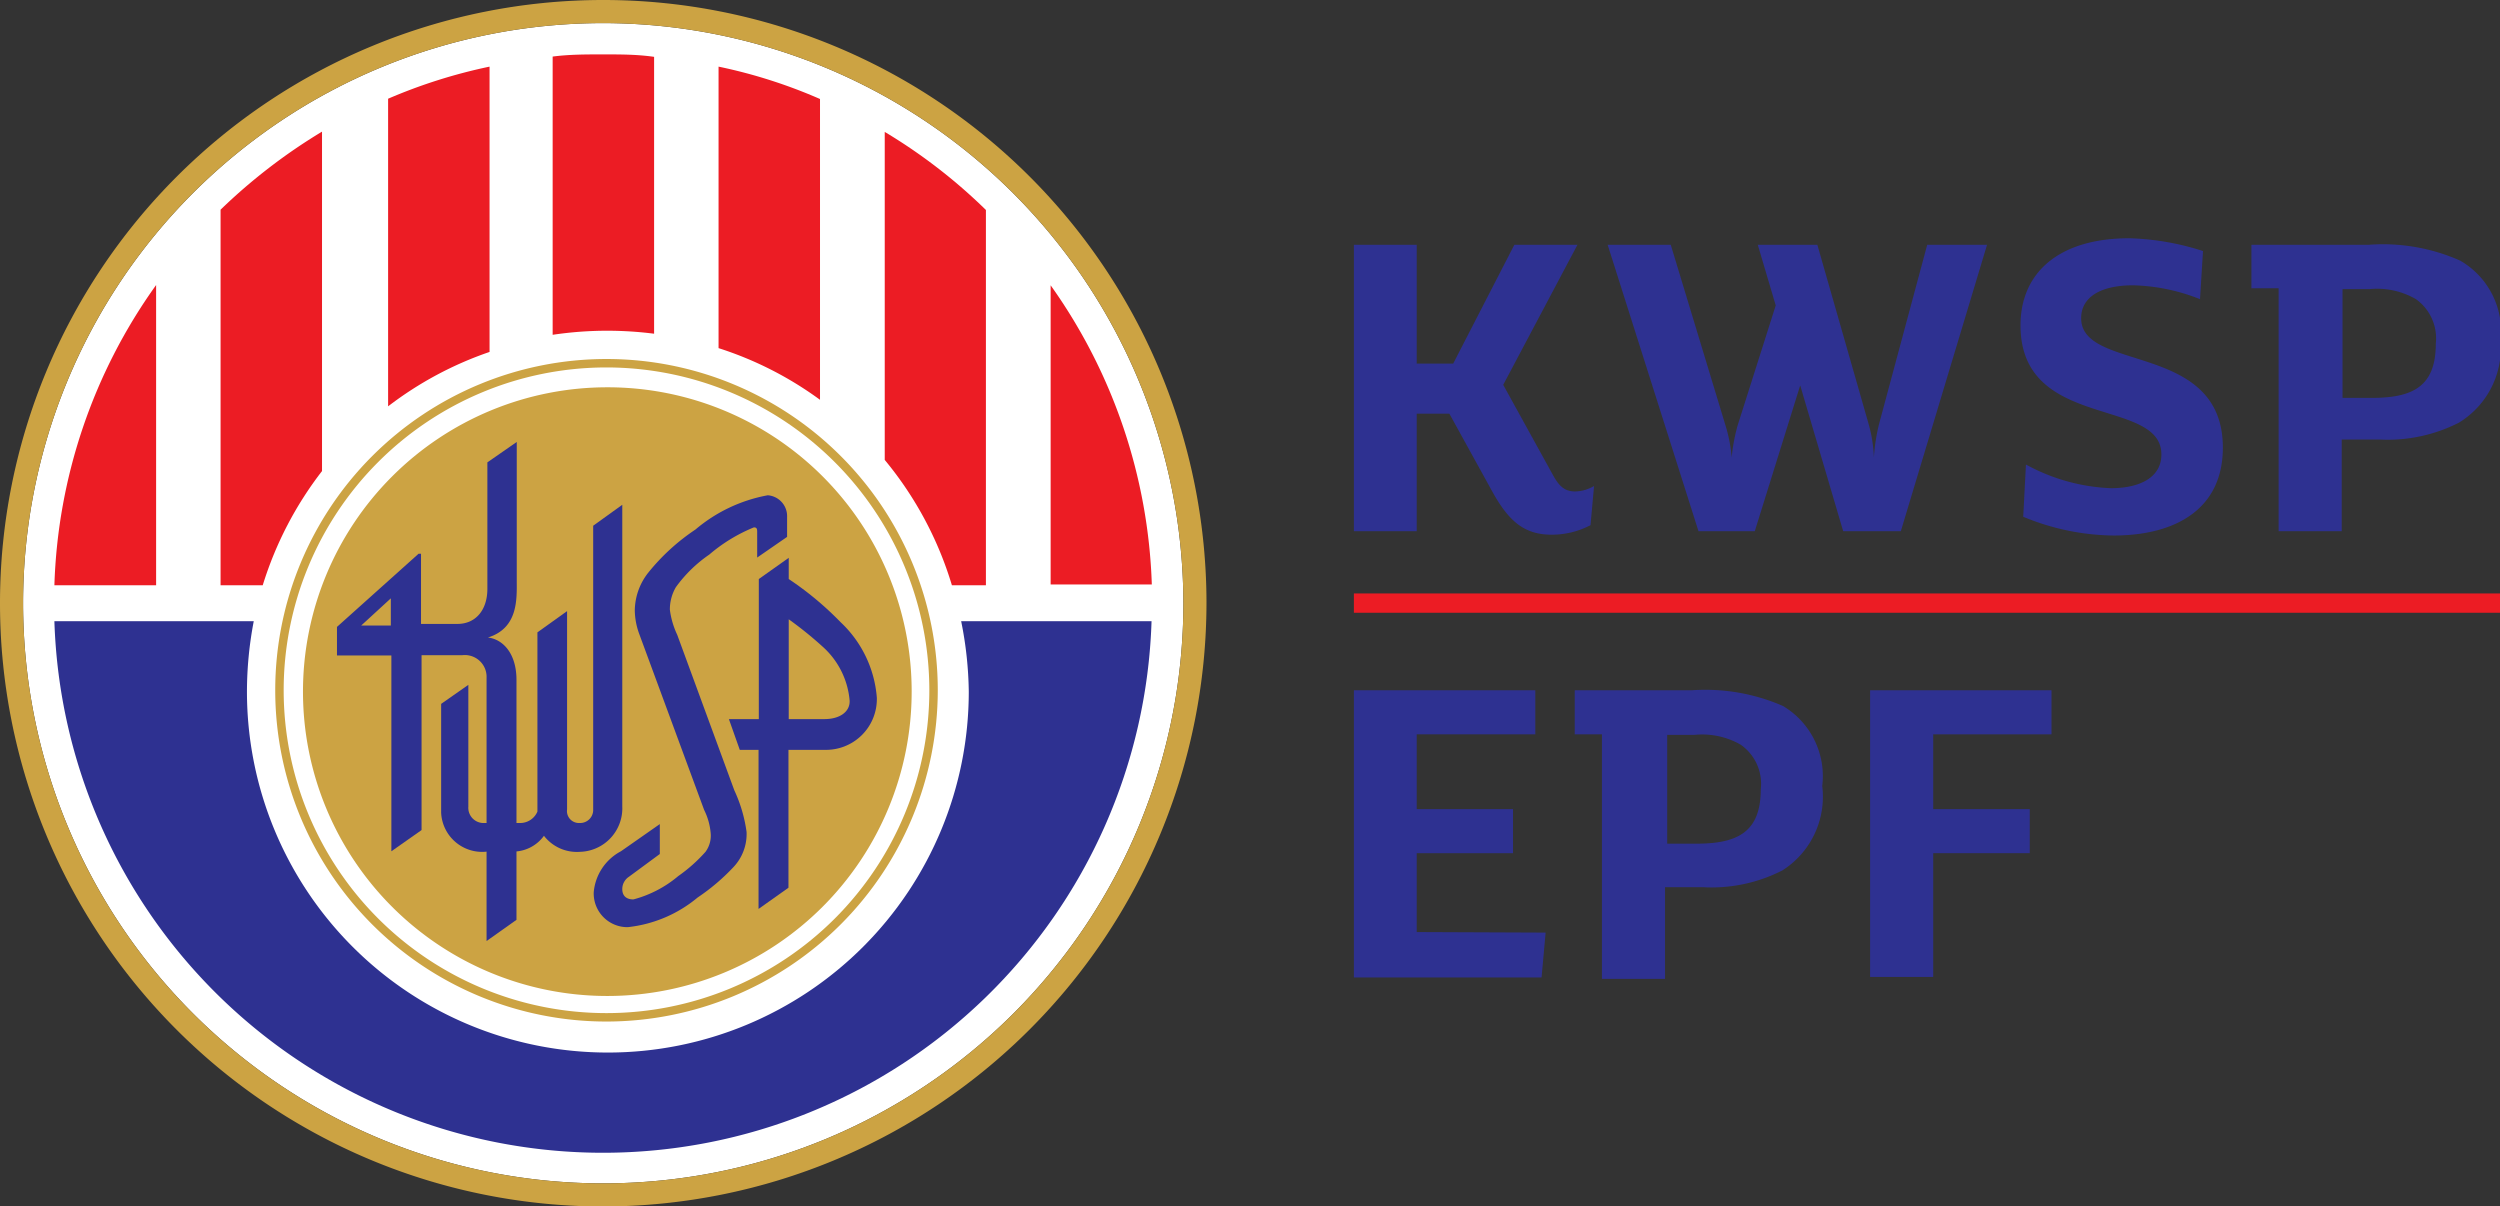 <svg id="Layer_1" data-name="Layer 1" xmlns="http://www.w3.org/2000/svg" viewBox="0 0 91.92 44.36"><rect x="0" y="0" width="91.92" height="44.36" fill="#333333" stroke="none"/><defs><style>.cls-1{fill:#fff;}.cls-2{fill:#cca343;}.cls-3{fill:#ec1c24;}.cls-4{fill:#2e3191;}</style></defs><title>logo</title><g id="_Group_" data-name="&lt;Group&gt;"><g id="_Group_2" data-name="&lt;Group&gt;"><g id="_Group_3" data-name="&lt;Group&gt;"><g id="_Group_4" data-name="&lt;Group&gt;"><g id="_Group_5" data-name="&lt;Group&gt;"><path id="_Compound_Path_" data-name="&lt;Compound Path&gt;" class="cls-1" d="M22.18.85A21.33,21.33,0,1,0,43.51,22.18,21.36,21.36,0,0,0,22.18.85Z"/></g></g><g id="_Group_6" data-name="&lt;Group&gt;"><g id="_Group_7" data-name="&lt;Group&gt;"><path id="_Compound_Path_2" data-name="&lt;Compound Path&gt;" class="cls-2" d="M22.18,44.36A22.18,22.18,0,1,1,44.36,22.18,22.21,22.21,0,0,1,22.18,44.36Zm0-43.51A21.33,21.33,0,1,0,43.51,22.18,21.36,21.36,0,0,0,22.18.85Z"/></g></g></g><g id="_Group_8" data-name="&lt;Group&gt;"><path id="_Path_" data-name="&lt;Path&gt;" class="cls-3" d="M38.63,10.49v11h3.72A20.07,20.07,0,0,0,38.63,10.49Z"/><path id="_Path_2" data-name="&lt;Path&gt;" class="cls-3" d="M36.25,21.52V7.72a20,20,0,0,0-3.72-2.87V16.91A13.16,13.16,0,0,1,35,21.52Z"/><path id="_Path_3" data-name="&lt;Path&gt;" class="cls-3" d="M30.15,3.64a18.86,18.86,0,0,0-3.73-1.19V12.8a13,13,0,0,1,3.73,1.9Z"/><path id="_Path_4" data-name="&lt;Path&gt;" class="cls-3" d="M24.05,12.27V2.09C23.43,2,22.81,2,22.18,2s-1.25,0-1.86.08V12.31a13.57,13.57,0,0,1,2-.15A13.73,13.73,0,0,1,24.05,12.27Z"/><path id="_Path_5" data-name="&lt;Path&gt;" class="cls-3" d="M18,2.45a19.52,19.52,0,0,0-3.73,1.18V14.94a13.1,13.1,0,0,1,3.73-2Z"/><path id="_Path_6" data-name="&lt;Path&gt;" class="cls-3" d="M11.84,4.84A20.8,20.8,0,0,0,8.11,7.71V21.52H9.66a13.24,13.24,0,0,1,2.18-4.2Z"/><path id="_Path_7" data-name="&lt;Path&gt;" class="cls-3" d="M5.74,10.48A20,20,0,0,0,2,21.52H5.74Z"/></g><path id="_Path_8" data-name="&lt;Path&gt;" class="cls-4" d="M35.62,25.43a13.27,13.27,0,0,1-26.54,0,13.79,13.79,0,0,1,.25-2.59H2a20.18,20.18,0,0,0,40.34,0h-7A13.79,13.79,0,0,1,35.62,25.43Z"/><g id="_Group_9" data-name="&lt;Group&gt;"><g id="_Group_10" data-name="&lt;Group&gt;"><g id="_Group_11" data-name="&lt;Group&gt;"><path id="_Compound_Path_3" data-name="&lt;Compound Path&gt;" class="cls-2" d="M22.3,37.56A12.18,12.18,0,1,1,34.48,25.38,12.19,12.19,0,0,1,22.3,37.56Zm0-24.05A11.87,11.87,0,1,0,34.17,25.38,11.88,11.88,0,0,0,22.3,13.51Z"/></g></g><g id="_Group_12" data-name="&lt;Group&gt;"><path id="_Path_9" data-name="&lt;Path&gt;" class="cls-2" d="M33.52,25.43A11.19,11.19,0,1,1,22.33,14.24,11.18,11.18,0,0,1,33.52,25.43Z"/><g id="_Group_13" data-name="&lt;Group&gt;"><path id="_Compound_Path_4" data-name="&lt;Compound Path&gt;" class="cls-4" d="M30.9,22.87A11.64,11.64,0,0,0,29,21.29v-.78l-1.1.78v5.15H26.8l.4,1.13h.69v5.85l1.1-.78V27.57h1.32a1.87,1.87,0,0,0,1.93-1.91A4.25,4.25,0,0,0,30.9,22.87Zm-.59,3.57H29V22.77a13.76,13.76,0,0,1,1.24,1,3,3,0,0,1,1,2C31.25,26.17,30.88,26.44,30.31,26.44Z"/><path id="_Compound_Path_5" data-name="&lt;Compound Path&gt;" class="cls-4" d="M19,21.32V16.25L17.92,17v4.65c0,.78-.43,1.29-1.1,1.29H15.48V20.36h-.09l-3,2.69v1.05h2v7.2l1.11-.78V24.09H17a.8.8,0,0,1,.89.83V34.6l1.1-.78V25c0-1-.52-1.5-1.05-1.56C19.07,23.09,19,22,19,21.32ZM13.28,23l1.09-1v1Z"/><path id="_Path_10" data-name="&lt;Path&gt;" class="cls-4" d="M21.81,19.33V29.76a.48.48,0,0,1-.5.5.44.44,0,0,1-.46-.5V22.47l-1.09.78v6.59h0a.69.69,0,0,1-.66.42H17.81a.56.56,0,0,1-.59-.6V25.18l-1,.7v4a1.51,1.51,0,0,0,1.7,1.43h1A1.4,1.4,0,0,0,20,30.73a1.53,1.53,0,0,0,1.32.59,1.6,1.6,0,0,0,1.56-1.67V18.56Z"/><path id="_Path_11" data-name="&lt;Path&gt;" class="cls-4" d="M22.88,32.69c0,.24.14.38.41.38a4.25,4.25,0,0,0,1.65-.86,5.71,5.71,0,0,0,1-.89,1,1,0,0,0,.19-.69,2.36,2.36,0,0,0-.24-.85L23.5,23.3a2.6,2.6,0,0,1-.16-.86,2.28,2.28,0,0,1,.5-1.39,7.71,7.71,0,0,1,1.73-1.58,5.7,5.7,0,0,1,2.66-1.26.77.77,0,0,1,.71.8v.73l-1.1.76v-.93c0-.1,0-.18-.12-.18a6,6,0,0,0-1.64,1,5,5,0,0,0-1.23,1.2,1.62,1.62,0,0,0-.22.83,3.08,3.08,0,0,0,.27.92L27,29.06a5.32,5.32,0,0,1,.45,1.53,1.77,1.77,0,0,1-.49,1.3A7.63,7.63,0,0,1,25.65,33a4.81,4.81,0,0,1-2.57,1.09,1.24,1.24,0,0,1-1.25-1.28,1.89,1.89,0,0,1,1-1.51l1.43-1V31.4l-1.14.84a.54.54,0,0,0-.24.45"/></g></g></g></g><g id="_Group_14" data-name="&lt;Group&gt;"><g id="_Group_15" data-name="&lt;Group&gt;"><g id="_Group_16" data-name="&lt;Group&gt;"><path id="_Compound_Path_6" data-name="&lt;Compound Path&gt;" class="cls-4" d="M58.48,19.31a3.09,3.09,0,0,1-1.42.35c-1,0-1.58-.47-2.21-1.62l-1.56-2.83h-1.2v4.32H49.78V9h2.31v4.37h1.34L55.68,9H58l-2.73,5.15,1.82,3.3c.23.42.43.62.83.62a1.44,1.44,0,0,0,.69-.2Z"/></g><g id="_Group_17" data-name="&lt;Group&gt;"><path id="_Compound_Path_7" data-name="&lt;Compound Path&gt;" class="cls-4" d="M73.06,9,69.89,19.53H67.77l-1.58-5.36-1.67,5.36H62.45L59.11,9h2.32l2,6.6a5.48,5.48,0,0,1,.24,1.22h0a6.69,6.69,0,0,1,.22-1.18l1.4-4.41L64.63,9h2.19l1.88,6.57a5.26,5.26,0,0,1,.2,1.25h0a6.72,6.72,0,0,1,.2-1.27L70.86,9Z"/></g><g id="_Group_18" data-name="&lt;Group&gt;"><path id="_Compound_Path_8" data-name="&lt;Compound Path&gt;" class="cls-4" d="M77.71,19.69A8.85,8.85,0,0,1,74.39,19l.1-1.92a7.08,7.08,0,0,0,3.12.87c1.06,0,1.86-.39,1.86-1.24,0-2.12-5.18-.87-5.18-4.75,0-1.94,1.42-3.2,4-3.2A9.68,9.68,0,0,1,81,9.23L80.89,11a7.07,7.07,0,0,0-2.45-.51c-1.25,0-1.92.46-1.92,1.21,0,2,5.21.85,5.21,4.76C81.73,18.71,80,19.69,77.71,19.69Z"/></g><g id="_Group_19" data-name="&lt;Group&gt;"><path id="_Compound_Path_9" data-name="&lt;Compound Path&gt;" class="cls-4" d="M90.41,15.54a5.77,5.77,0,0,1-2.93.62H86.1v3.37H83.78V10.6h-1V9h4.32a7,7,0,0,1,3.35.58,3,3,0,0,1,1.49,2.94A3.22,3.22,0,0,1,90.41,15.54ZM88.83,11a2.84,2.84,0,0,0-1.7-.37h-1v4h1.06c1.52,0,2.37-.41,2.37-2A1.77,1.77,0,0,0,88.83,11Z"/></g></g><g id="_Group_20" data-name="&lt;Group&gt;"><g id="_Group_21" data-name="&lt;Group&gt;"><path id="_Compound_Path_10" data-name="&lt;Compound Path&gt;" class="cls-4" d="M56.83,34.29l-.15,1.65h-6.9V25.38h6.67V27H52.09v2.75h3.54v1.62H52.09v2.9Z"/></g><g id="_Group_22" data-name="&lt;Group&gt;"><path id="_Compound_Path_11" data-name="&lt;Compound Path&gt;" class="cls-4" d="M65.54,32a5.71,5.71,0,0,1-2.94.62H61.22v3.37H58.9V27h-1V25.38H62.2a7.12,7.12,0,0,1,3.36.58A3,3,0,0,1,67,28.9,3.21,3.21,0,0,1,65.54,32ZM64,27.38a2.85,2.85,0,0,0-1.7-.36h-1v4h1.07c1.51,0,2.37-.42,2.37-2A1.75,1.75,0,0,0,64,27.38Z"/></g><g id="_Group_23" data-name="&lt;Group&gt;"><path id="_Compound_Path_12" data-name="&lt;Compound Path&gt;" class="cls-4" d="M75.43,27H71.08v2.75h3.55v1.62H71.08v4.55H68.76V25.38h6.67Z"/></g></g><g id="_Group_24" data-name="&lt;Group&gt;"><rect id="_Path_12" data-name="&lt;Path&gt;" class="cls-3" x="49.78" y="21.82" width="42.14" height="0.71"/></g></g></g></svg>